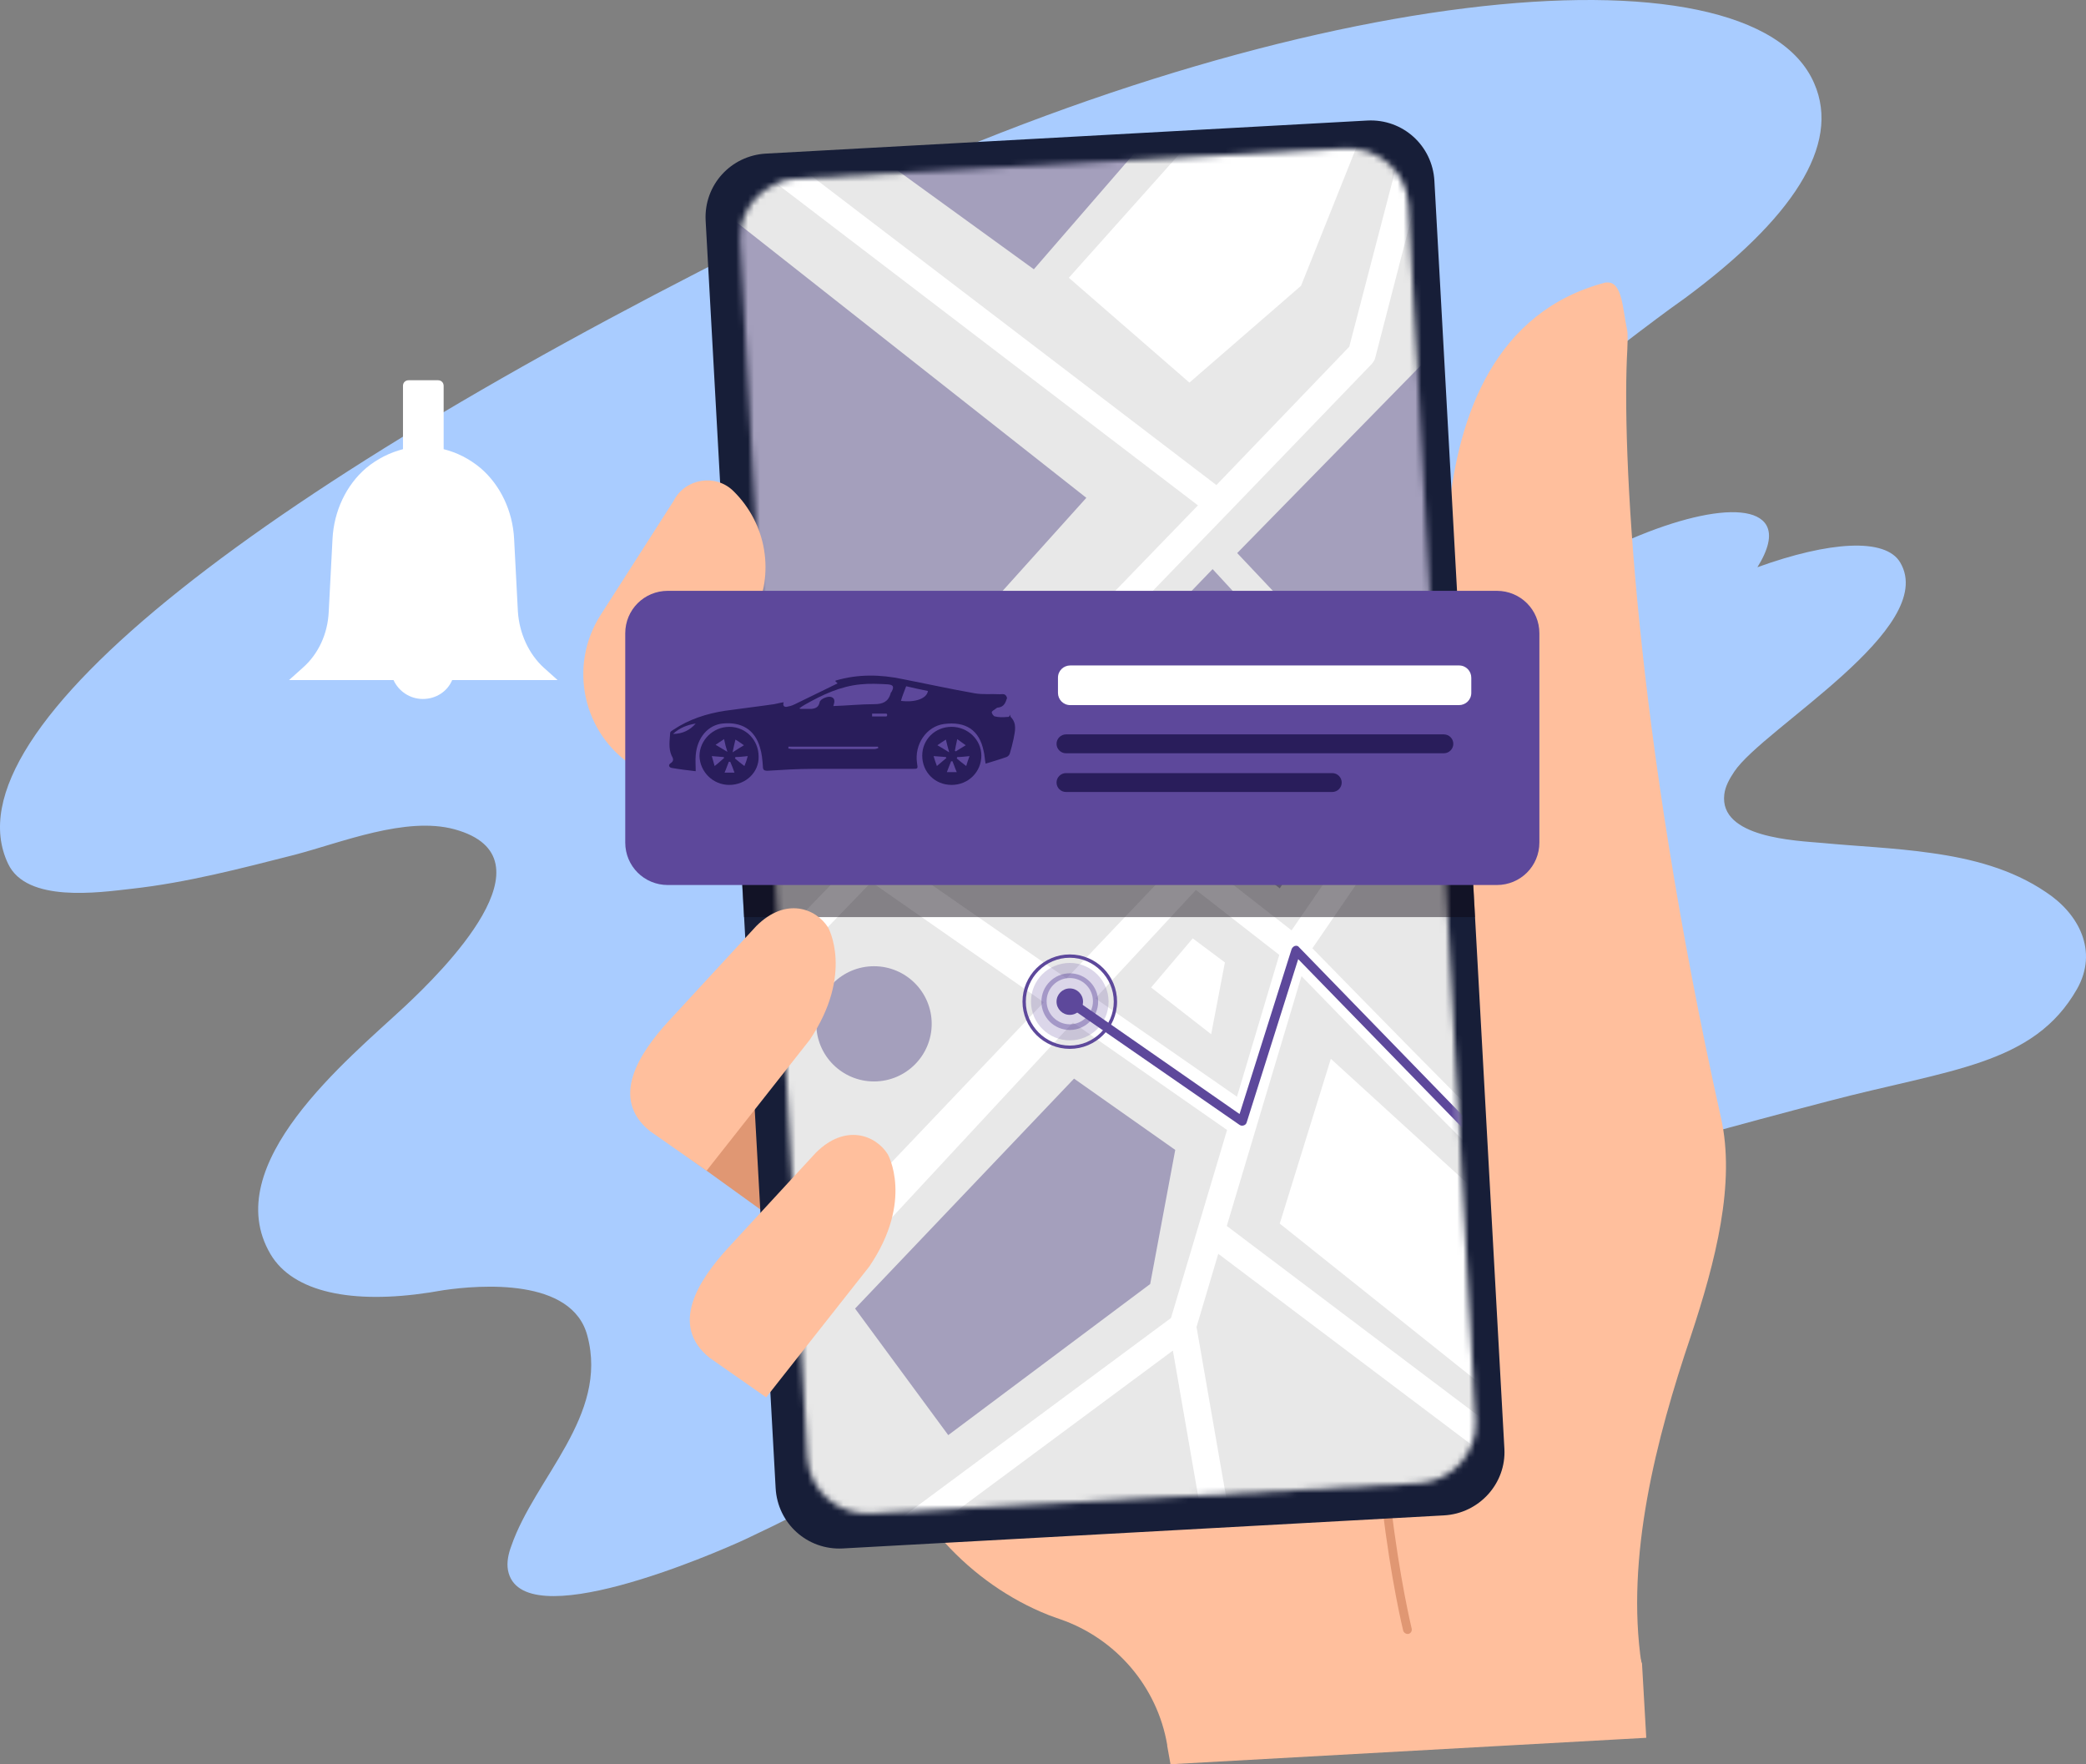 <svg width="350" height="296" viewBox="0 0 350 296" fill="none" xmlns="http://www.w3.org/2000/svg">
<rect x="0" y="0" width="350" height="296" fill="#808080" stroke="none"/>
<path d="M323.907 143.099C317.797 142.227 311.608 141.989 305.816 141.435C301.293 141.039 288.439 140.563 289.311 133.275C289.47 131.928 290.184 130.66 290.978 129.472C295.818 122.183 325.335 105.388 318.829 94.376C316.369 90.177 306.927 90.811 294.866 95.168C296.691 92.237 297.326 89.781 296.373 88.117C293.517 83.206 278.123 86.85 262.016 96.357C259.794 97.703 257.652 99.05 255.589 100.397C246.464 104.992 235.434 108.636 232.975 101.348C229.087 90.019 269.554 59.676 280.187 51.833C281.059 51.199 281.853 50.645 282.726 50.011C300.5 36.86 308.99 24.422 304.388 13.964C293.834 -10.437 215.836 -2.99 133.711 37.335C44.921 80.987 -9.433 122.263 1.359 144.921C4.453 151.496 16.514 149.753 22.068 149.12C31.352 148.09 40.398 145.713 49.443 143.415C57.299 141.356 68.09 136.919 76.263 139.137C93.561 143.891 74.2 162.984 67.931 168.846C58.41 177.719 36.51 195.386 45.397 210.439C49.205 216.856 59.124 218.836 72.058 216.856C72.851 216.697 73.644 216.618 74.438 216.46C80.468 215.588 96.02 214.321 98.56 224.144C102.13 237.533 89.752 247.911 85.785 259.399C85.308 260.666 84.991 262.092 85.229 263.439C87.372 274.768 119.825 260.666 124.982 258.29C174.892 234.839 181.716 217.41 306.689 184.77C327.16 179.383 341.205 178.749 348.505 165.915C352.076 159.577 348.822 153.318 343.268 149.674C337.555 145.792 330.81 144.049 323.907 143.099Z" fill="#A9CCFF"/>
<path d="M93.561 114.103L91.26 112.043C88.721 109.745 87.133 106.26 86.895 102.615L86.261 90.415C86.023 85.741 83.96 81.383 80.627 78.531C78.723 76.947 76.66 75.917 74.438 75.362V64.746C74.438 64.192 74.041 63.796 73.486 63.796H68.566C68.011 63.796 67.614 64.192 67.614 64.746V75.362C65.472 75.917 63.329 76.947 61.425 78.531C58.092 81.383 56.029 85.741 55.791 90.415L55.156 102.615C54.998 106.339 53.411 109.745 50.792 112.043L48.491 114.103H66.027C66.9 116.004 68.804 117.272 70.947 117.272C73.168 117.272 75.073 116.004 75.866 114.103H93.561Z" fill="white"/>
<path d="M242.655 274.055C223.77 256.626 232.895 201.645 237.18 175.184L244.559 117.192C244.559 117.192 232.34 57.062 269.395 47.396H269.633C272.172 47.238 272.252 51.754 272.966 55.16C273.204 56.032 273.045 57.854 273.045 58.567C272.093 74.808 274.235 122.342 288.756 187.543C291.216 198.476 287.883 211.548 283.678 224.224C277.885 241.336 272.728 261.3 275.425 279.205" fill="#FFBF9D"/>
<path d="M196.395 296L195.84 292.91C195.84 292.91 195.84 292.831 195.84 292.752C194.174 283.007 187.27 274.926 177.907 271.678C177.193 271.441 176.559 271.203 175.924 270.965C169.338 268.351 163.387 264.152 158.547 258.844C156.722 256.863 155.135 254.645 153.627 252.348C152.04 249.813 150.691 247.119 149.58 244.188L148.946 239.83L147.993 232.938L146.248 220.183L145.137 212.261L144.026 204.259L143.947 203.942L143.55 201.169L142.122 190.633L139.583 172.649L146.248 170.985L160.292 167.499L187.429 160.765L225.199 151.338L240.751 147.456L240.989 147.376L241.544 147.218L248.765 176.61L267.65 253.298C268.761 257.893 270.109 262.488 271.538 267.004L275.505 279.125L276.219 291.563L196.395 296Z" fill="#FFBF9D"/>
<path d="M140.693 131.136L128.553 148.565L101.416 123.293L109.43 102.853L140.693 131.136Z" fill="#E09773"/>
<path d="M236.149 274.135C235.831 274.135 235.514 273.897 235.434 273.58C235.355 273.263 227.341 240.385 231.943 207.904C232.022 207.507 232.34 207.27 232.737 207.27C233.133 207.349 233.371 207.666 233.371 208.062C228.849 240.306 236.783 272.867 236.863 273.263C236.942 273.659 236.704 274.055 236.307 274.135C236.228 274.135 236.228 274.135 236.149 274.135Z" fill="#E09773"/>
<path d="M109.986 190.237L137.996 210.439L147.835 193.96L121.809 176.214L109.986 190.237Z" fill="#E09773"/>
<path d="M242.258 254.249L141.407 259.795C135.456 260.112 130.457 255.596 130.14 249.654L118.396 37.018C118.079 31.076 122.602 26.085 128.553 25.768L229.404 20.223C235.355 19.906 240.354 24.422 240.671 30.363L252.415 243.079C252.732 248.862 248.209 253.932 242.258 254.249Z" fill="#171E38"/>
<mask id="mask0_14133_9270" style="mask-type:luminance" maskUnits="userSpaceOnUse" x="124" y="24" width="124" height="230">
<path d="M238.053 248.862L146.089 253.932C140.534 254.249 135.773 250.05 135.456 244.505L124.189 40.504C123.871 35.038 128.156 30.284 133.71 29.967L225.674 24.897C231.229 24.58 235.99 28.779 236.307 34.325L247.574 238.325C247.892 243.871 243.607 248.545 238.053 248.862Z" fill="white"/>
</mask>
<g mask="url(#mask0_14133_9270)">
<path d="M238.925 14.994L257.255 248.862C257.413 251.635 255.35 254.012 252.573 254.25L139.423 263.043C136.567 263.281 134.107 261.142 133.948 258.369L115.54 24.58C115.381 23.075 116.016 21.649 116.968 20.619C117.841 19.748 118.952 19.193 120.221 19.035L144.184 17.133C147.517 16.896 150.611 18.718 151.881 21.808C152.516 23.313 153.627 24.58 154.975 25.373C156.324 26.165 157.911 26.561 159.578 26.482L195.443 23.709C198.775 23.471 201.553 21.095 202.346 17.925C202.743 16.341 203.695 14.915 204.885 13.964C206.075 12.934 207.583 12.301 209.249 12.142L233.292 10.241C235.355 10.082 237.259 11.191 238.211 12.934C238.687 13.568 238.846 14.202 238.925 14.994Z" fill="#E8E8E8"/>
<path d="M206.075 86.058L172.035 121.233L216.708 156.091L246.543 112.598L247.098 119.886L220.199 159.102C230.038 169.163 243.051 182.473 252.811 192.138L253.367 199.11C246.622 192.534 235.752 181.681 218.374 163.776L205.837 205.685L256.858 244.188L257.255 248.783C257.017 248.862 256.779 248.941 256.541 248.941C255.985 249.021 255.43 248.862 254.954 248.466L204.409 210.359L200.759 222.639L206.869 257.735L202.267 258.131L196.792 226.6L148.707 262.251L140.138 262.885L196.474 221.134L214.645 160.211L168.861 124.56L126.807 168.054L126.331 161.954L200.997 84.79L116.968 20.619C117.841 19.747 118.952 19.193 120.221 19.034L122.205 18.876L204.092 81.383L226.388 58.171L238.211 12.855C238.529 13.489 238.767 14.123 238.767 14.915L239.64 25.61L230.753 59.993C230.673 60.389 230.435 60.706 230.197 61.023L206.075 86.058Z" fill="white"/>
<path d="M182.271 83.523L150.056 119.332L122.443 112.122L116.095 31.394L182.271 83.523Z" fill="#A49FBC"/>
<path d="M143.232 126.699L124.982 144.445L123.157 121.708L143.232 126.699Z" fill="#A49FBC"/>
<path d="M191.793 24.026L173.464 45.178L135.853 17.925L144.264 17.291C147.596 17.054 150.691 18.876 151.96 21.966C152.595 23.471 153.706 24.738 155.055 25.531C156.404 26.323 157.991 26.719 159.657 26.64L191.793 24.026Z" fill="#A49FBC"/>
<path d="M233.371 10.241L218.295 47.951L199.569 64.192L179.335 46.604L210.202 12.063L233.371 10.241Z" fill="white"/>
<path d="M203.457 95.485L178.78 121.075L214.725 149.041L230.515 124.798L203.457 95.485Z" fill="#A49FBC"/>
<path d="M241.385 46.288L246.066 105.785L233.609 120.362L207.583 92.792L238.608 61.102L241.385 46.288Z" fill="#A49FBC"/>
<path d="M253.843 205.527L256.382 238.563L214.724 205.289L223.294 177.64L253.843 205.527Z" fill="white"/>
</g>
<mask id="mask1_14133_9270" style="mask-type:luminance" maskUnits="userSpaceOnUse" x="124" y="24" width="124" height="230">
<path d="M238.053 248.862L146.089 253.932C140.534 254.249 135.773 250.05 135.456 244.505L124.189 40.504C123.871 35.038 128.156 30.284 133.71 29.967L225.674 24.897C231.229 24.58 235.99 28.779 236.307 34.325L247.574 238.325C247.892 243.871 243.607 248.545 238.053 248.862Z" fill="white"/>
</mask>
<g mask="url(#mask1_14133_9270)">
<path d="M144.184 146.585L207.504 190.712L209.567 185.404L147.358 142.227L144.184 146.585Z" fill="white"/>
</g>
<mask id="mask2_14133_9270" style="mask-type:luminance" maskUnits="userSpaceOnUse" x="124" y="24" width="124" height="230">
<path d="M238.053 248.862L146.089 253.932C140.534 254.249 135.773 250.05 135.456 244.505L124.189 40.504C123.871 35.038 128.156 30.284 133.71 29.967L225.674 24.897C231.229 24.58 235.99 28.779 236.307 34.325L247.574 238.325C247.892 243.871 243.607 248.545 238.053 248.862Z" fill="white"/>
</mask>
<g mask="url(#mask2_14133_9270)">
<path d="M196.95 145.238L130.695 214.875L133.631 221.53L201.949 147.931L196.95 145.238Z" fill="white"/>
</g>
<mask id="mask3_14133_9270" style="mask-type:luminance" maskUnits="userSpaceOnUse" x="124" y="24" width="124" height="230">
<path d="M238.053 248.862L146.089 253.932C140.534 254.249 135.773 250.05 135.456 244.505L124.189 40.504C123.871 35.038 128.156 30.284 133.71 29.967L225.674 24.897C231.229 24.58 235.99 28.779 236.307 34.325L247.574 238.325C247.892 243.871 243.607 248.545 238.053 248.862Z" fill="white"/>
</mask>
<g mask="url(#mask3_14133_9270)">
<path opacity="0.43" d="M179.494 163.301C176.876 163.301 174.733 165.44 174.733 168.054C174.733 170.669 176.876 172.808 179.494 172.808C182.112 172.808 184.255 170.669 184.255 168.054C184.255 165.44 182.112 163.301 179.494 163.301ZM179.494 171.857C177.352 171.857 175.606 170.114 175.606 167.975C175.606 165.836 177.352 164.093 179.494 164.093C181.636 164.093 183.382 165.836 183.382 167.975C183.382 170.114 181.636 171.857 179.494 171.857Z" fill="#5D489B"/>
</g>
<mask id="mask4_14133_9270" style="mask-type:luminance" maskUnits="userSpaceOnUse" x="124" y="24" width="124" height="230">
<path d="M238.053 248.862L146.089 253.932C140.534 254.249 135.773 250.05 135.456 244.505L124.189 40.504C123.871 35.038 128.156 30.284 133.71 29.967L225.674 24.897C231.229 24.58 235.99 28.779 236.307 34.325L247.574 238.325C247.892 243.871 243.607 248.545 238.053 248.862Z" fill="white"/>
</mask>
<g mask="url(#mask4_14133_9270)">
<path d="M179.494 160.132C175.13 160.132 171.559 163.697 171.559 168.054C171.559 172.411 175.13 175.977 179.494 175.977C183.858 175.977 187.429 172.411 187.429 168.054C187.429 163.697 183.938 160.132 179.494 160.132ZM179.494 175.422C175.447 175.422 172.115 172.095 172.115 168.054C172.115 164.014 175.447 160.686 179.494 160.686C183.541 160.686 186.873 164.014 186.873 168.054C186.873 172.095 183.541 175.422 179.494 175.422Z" fill="#5D489B"/>
</g>
<mask id="mask5_14133_9270" style="mask-type:luminance" maskUnits="userSpaceOnUse" x="124" y="24" width="124" height="230">
<path d="M238.053 248.862L146.089 253.932C140.534 254.249 135.773 250.05 135.456 244.505L124.189 40.504C123.871 35.038 128.156 30.284 133.71 29.967L225.674 24.897C231.229 24.58 235.99 28.779 236.307 34.325L247.574 238.325C247.892 243.871 243.607 248.545 238.053 248.862Z" fill="white"/>
</mask>
<g mask="url(#mask5_14133_9270)">
<path opacity="0.22" d="M179.494 161.558C175.923 161.558 172.988 164.41 172.988 168.054C172.988 171.619 175.923 174.55 179.494 174.55C183.065 174.55 186.001 171.698 186.001 168.054C186.001 164.489 183.065 161.558 179.494 161.558Z" fill="#5D489B"/>
</g>
<mask id="mask6_14133_9270" style="mask-type:luminance" maskUnits="userSpaceOnUse" x="124" y="24" width="124" height="230">
<path d="M238.053 248.862L146.089 253.932C140.534 254.249 135.773 250.05 135.456 244.505L124.189 40.504C123.871 35.038 128.156 30.284 133.71 29.967L225.674 24.897C231.229 24.58 235.99 28.779 236.307 34.325L247.574 238.325C247.892 243.871 243.607 248.545 238.053 248.862Z" fill="white"/>
</mask>
<g mask="url(#mask6_14133_9270)">
<path d="M179.494 170.272C180.721 170.272 181.716 169.279 181.716 168.054C181.716 166.829 180.721 165.836 179.494 165.836C178.267 165.836 177.272 166.829 177.272 168.054C177.272 169.279 178.267 170.272 179.494 170.272Z" fill="#5D489B"/>
</g>
<mask id="mask7_14133_9270" style="mask-type:luminance" maskUnits="userSpaceOnUse" x="124" y="24" width="124" height="230">
<path d="M238.053 248.862L146.089 253.932C140.534 254.249 135.773 250.05 135.456 244.505L124.189 40.504C123.871 35.038 128.156 30.284 133.71 29.967L225.674 24.897C231.229 24.58 235.99 28.779 236.307 34.325L247.574 238.325C247.892 243.871 243.607 248.545 238.053 248.862Z" fill="white"/>
</mask>
<g mask="url(#mask7_14133_9270)">
<path d="M248.526 192.138C248.288 192.138 248.13 192.059 247.971 191.9L217.819 160.924L209.17 188.335C209.091 188.573 208.932 188.731 208.694 188.811C208.456 188.89 208.218 188.89 207.98 188.731L179.018 168.688C178.621 168.45 178.542 167.975 178.859 167.579C179.097 167.183 179.573 167.103 179.97 167.42L207.98 186.909L216.708 159.26C216.787 159.023 217.025 158.785 217.263 158.706C217.581 158.627 217.819 158.706 217.978 158.943L249.003 190.871C249.32 191.187 249.32 191.663 249.003 191.98C248.923 192.059 248.765 192.138 248.526 192.138Z" fill="#5D489B"/>
</g>
<mask id="mask8_14133_9270" style="mask-type:luminance" maskUnits="userSpaceOnUse" x="124" y="24" width="124" height="230">
<path d="M238.053 248.862L146.089 253.932C140.534 254.249 135.773 250.05 135.456 244.505L124.189 40.504C123.871 35.038 128.156 30.284 133.71 29.967L225.674 24.897C231.229 24.58 235.99 28.779 236.307 34.325L247.574 238.325C247.892 243.871 243.607 248.545 238.053 248.862Z" fill="white"/>
</mask>
<g mask="url(#mask8_14133_9270)">
<path d="M143.47 219.549L180.208 180.968L197.188 192.93L192.983 215.43L159.101 240.781L143.47 219.549Z" fill="#A49FBC"/>
</g>
<mask id="mask9_14133_9270" style="mask-type:luminance" maskUnits="userSpaceOnUse" x="124" y="24" width="124" height="230">
<path d="M238.053 248.862L146.089 253.932C140.534 254.249 135.773 250.05 135.456 244.505L124.189 40.504C123.871 35.038 128.156 30.284 133.71 29.967L225.674 24.897C231.229 24.58 235.99 28.779 236.307 34.325L247.574 238.325C247.892 243.871 243.607 248.545 238.053 248.862Z" fill="white"/>
</mask>
<g mask="url(#mask9_14133_9270)">
<path d="M146.644 181.443C151.99 181.443 156.324 177.116 156.324 171.778C156.324 166.44 151.99 162.112 146.644 162.112C141.298 162.112 136.964 166.44 136.964 171.778C136.964 177.116 141.298 181.443 146.644 181.443Z" fill="#A49FBC"/>
</g>
<mask id="mask10_14133_9270" style="mask-type:luminance" maskUnits="userSpaceOnUse" x="124" y="24" width="124" height="230">
<path d="M238.053 248.862L146.089 253.932C140.534 254.249 135.773 250.05 135.456 244.505L124.189 40.504C123.871 35.038 128.156 30.284 133.71 29.967L225.674 24.897C231.229 24.58 235.99 28.779 236.307 34.325L247.574 238.325C247.892 243.871 243.607 248.545 238.053 248.862Z" fill="white"/>
</mask>
<g mask="url(#mask10_14133_9270)">
<path d="M193.141 165.677L200.124 157.438L205.52 161.478L203.219 173.52L193.141 165.677Z" fill="white"/>
</g>
<path opacity="0.46" d="M124.824 153.873H247.496L244.56 100.714H121.888L124.824 153.873Z" fill="#0E0813"/>
<path d="M138.948 155.616C136.885 152.368 131.806 150.466 126.887 155.378L112.128 171.381C107.209 176.768 102.289 184.295 109.034 189.761L118.555 196.416L135.853 174.471C143.312 163.38 138.948 155.616 138.948 155.616Z" fill="#FFBF9D"/>
<path d="M111.652 132.007L106.336 128.601C97.766 123.134 95.306 111.726 100.781 103.17L113.001 84.077C114.905 80.274 120.063 79.403 123.078 82.413C128.632 87.88 130.061 96.278 126.49 103.249L111.652 132.007Z" fill="#FFBF9D"/>
<path d="M251.145 148.486H112.049C108.081 148.486 104.907 145.317 104.907 141.356V106.26C104.907 102.298 108.081 99.129 112.049 99.129H251.145C255.112 99.129 258.286 102.298 258.286 106.26V141.356C258.286 145.317 255.112 148.486 251.145 148.486Z" fill="#5D489B"/>
<path d="M169.497 119.886C169.497 119.965 169.497 120.124 169.576 120.282C170.687 121.391 170.29 122.738 170.052 124.006C169.894 124.798 169.656 125.669 169.418 126.462C169.338 126.699 169.1 126.937 168.862 127.016C167.751 127.412 166.641 127.729 165.371 128.125C165.212 127.333 165.212 126.699 165.054 126.066C164.339 122.421 161.959 120.995 158.388 121.471C155.452 121.867 153.389 124.877 153.866 128.046C154.024 128.997 154.024 128.997 153.072 128.997C147.518 128.997 141.963 128.997 136.409 128.997C133.87 128.997 131.331 129.155 128.792 129.314C128.157 129.314 127.998 129.155 127.998 128.521C127.919 127.492 127.839 126.462 127.522 125.432C126.649 122.421 124.428 121.074 121.254 121.391C118.794 121.629 116.969 123.768 116.731 126.699C116.651 127.571 116.731 128.363 116.731 129.393C115.382 129.234 114.033 129.076 112.684 128.838C112.287 128.759 112.049 128.363 112.525 128.046C113.16 127.65 112.922 127.175 112.684 126.779C112.129 125.511 112.367 124.243 112.446 122.976C112.446 122.738 112.763 122.58 113.001 122.421C115.62 120.678 118.556 119.728 121.65 119.252C124.428 118.856 127.205 118.539 129.903 118.143C130.379 118.064 130.855 117.905 131.489 117.826C131.251 118.539 131.728 118.698 132.204 118.539C132.759 118.46 133.235 118.222 133.711 117.985C136.012 116.876 138.234 115.766 140.535 114.657C140.456 114.578 140.297 114.42 140.138 114.261L140.218 114.182C143.947 113.073 147.756 113.152 151.485 113.944C155.532 114.737 159.499 115.608 163.546 116.321C164.895 116.559 166.323 116.4 167.751 116.479C168.069 116.479 168.386 116.4 168.624 116.559C168.783 116.638 169.021 117.034 168.942 117.192C168.704 117.905 168.465 118.539 167.593 118.698C167.355 118.698 167.196 118.777 167.037 118.935C166.799 119.094 166.402 119.332 166.402 119.49C166.402 119.728 166.72 120.203 166.958 120.203C167.593 120.361 168.307 120.361 169.021 120.282C169.338 120.361 169.418 120.045 169.497 119.886ZM139.821 118.46C142.201 118.381 144.502 118.143 146.724 118.143C148.073 118.143 149.025 117.747 149.422 116.4C149.422 116.242 149.501 116.163 149.581 116.083C150.057 115.212 149.898 114.895 148.946 114.816C147.438 114.737 145.931 114.657 144.423 114.816C141.011 115.133 137.996 116.559 135.06 118.222C134.743 118.381 134.425 118.618 134.108 118.856C134.267 118.935 134.346 118.935 134.425 118.935C134.981 118.935 135.536 118.935 136.171 118.935C136.885 118.856 137.361 118.618 137.52 117.826C137.599 117.272 138.948 116.717 139.504 116.955C140.138 117.192 140.059 117.747 139.821 118.46ZM132.283 125.273C132.283 125.352 132.283 125.432 132.283 125.59C132.521 125.59 132.68 125.669 132.918 125.669C137.52 125.669 142.122 125.669 146.724 125.669C146.962 125.669 147.121 125.59 147.359 125.511C147.359 125.432 147.359 125.352 147.28 125.273C142.281 125.273 137.282 125.273 132.283 125.273ZM151.168 117.589C153.548 117.905 155.532 117.192 155.691 115.925C154.5 115.687 153.31 115.45 152.041 115.133C151.723 116.004 151.406 116.717 151.168 117.589ZM116.731 121.391C115.303 121.629 114.033 122.104 112.922 123.134C114.509 123.134 115.779 122.5 116.731 121.391ZM146.327 119.728C146.327 119.886 146.327 120.045 146.327 120.203C147.121 120.203 147.914 120.203 148.708 120.203C148.787 120.203 148.867 120.045 148.867 119.965C148.867 119.886 148.787 119.728 148.708 119.728C147.835 119.728 147.121 119.728 146.327 119.728Z" fill="#291D5B"/>
<path d="M122.364 131.69C119.587 131.69 117.445 129.472 117.365 126.858C117.365 124.164 119.666 121.946 122.364 121.946C125.141 121.946 127.284 124.164 127.284 126.937C127.363 129.551 125.141 131.69 122.364 131.69ZM123.396 127.016C123.396 127.095 123.316 127.175 123.316 127.254C123.792 127.65 124.268 128.046 124.903 128.521C125.141 127.967 125.3 127.491 125.459 126.858C124.665 126.937 124.03 127.016 123.396 127.016ZM119.904 128.521C120.539 128.046 121.015 127.571 121.491 127.175C121.491 127.095 121.412 127.016 121.412 127.016C120.777 126.937 120.142 126.937 119.428 126.858C119.587 127.491 119.746 127.888 119.904 128.521ZM122.523 127.808C122.443 127.808 122.364 127.808 122.285 127.808C122.047 128.363 121.888 128.917 121.571 129.63C122.126 129.63 122.602 129.63 123.237 129.63C122.999 128.917 122.761 128.363 122.523 127.808ZM122.92 126.224C123.634 125.749 124.189 125.432 124.824 125.036C124.348 124.719 123.951 124.402 123.396 124.085C123.237 124.798 123.078 125.352 122.92 126.224ZM121.491 124.006C121.015 124.323 120.539 124.639 120.063 124.956C120.698 125.352 121.253 125.669 122.047 126.145C121.809 125.432 121.65 124.798 121.491 124.006Z" fill="#291D5B"/>
<path d="M154.738 126.778C154.738 124.085 156.88 121.946 159.657 121.946C162.355 121.946 164.656 124.085 164.656 126.778C164.656 129.472 162.514 131.69 159.657 131.69C156.88 131.69 154.738 129.551 154.738 126.778ZM160.61 127.016C160.61 127.095 160.53 127.175 160.53 127.254C161.006 127.65 161.482 128.046 162.117 128.521C162.276 127.967 162.435 127.491 162.673 126.858C161.879 126.937 161.244 127.016 160.61 127.016ZM156.642 126.858C156.801 127.412 156.96 127.888 157.198 128.521C157.832 127.967 158.308 127.571 158.785 127.175C158.785 127.095 158.705 127.095 158.705 127.016C158.07 126.937 157.436 126.937 156.642 126.858ZM160.61 124.006C160.451 124.798 160.292 125.432 160.213 125.986C160.292 125.986 160.371 126.065 160.371 126.065C160.848 125.749 161.403 125.432 162.038 125.036C161.562 124.719 161.165 124.402 160.61 124.006ZM157.277 125.036C157.991 125.432 158.467 125.749 159.261 126.224C159.023 125.352 158.864 124.798 158.705 124.085C158.229 124.402 157.832 124.639 157.277 125.036ZM158.864 129.551C159.499 129.551 159.895 129.551 160.53 129.551C160.213 128.838 160.054 128.284 159.816 127.729C159.737 127.729 159.657 127.729 159.578 127.729C159.34 128.363 159.102 128.917 158.864 129.551Z" fill="#291D5B"/>
<path d="M244.798 118.302H179.574C178.384 118.302 177.511 117.351 177.511 116.242V113.707C177.511 112.518 178.463 111.647 179.574 111.647H244.798C245.988 111.647 246.861 112.598 246.861 113.707V116.242C246.861 117.43 245.908 118.302 244.798 118.302Z" fill="white"/>
<path d="M242.258 126.382H178.859C177.987 126.382 177.272 125.669 177.272 124.798C177.272 123.926 177.987 123.213 178.859 123.213H242.258C243.131 123.213 243.845 123.926 243.845 124.798C243.845 125.669 243.131 126.382 242.258 126.382Z" fill="#291D5B"/>
<path d="M223.532 132.879H178.859C177.987 132.879 177.272 132.166 177.272 131.294C177.272 130.423 177.987 129.71 178.859 129.71H223.532C224.405 129.71 225.119 130.423 225.119 131.294C225.119 132.166 224.405 132.879 223.532 132.879Z" fill="#291D5B"/>
<path d="M148.945 193.643C146.882 190.395 141.804 188.494 136.884 193.405L122.126 209.409C117.206 214.796 112.287 222.322 119.031 227.788L128.553 234.443L145.851 212.498C153.389 201.407 148.945 193.643 148.945 193.643Z" fill="#FFBF9D"/>
</svg>
